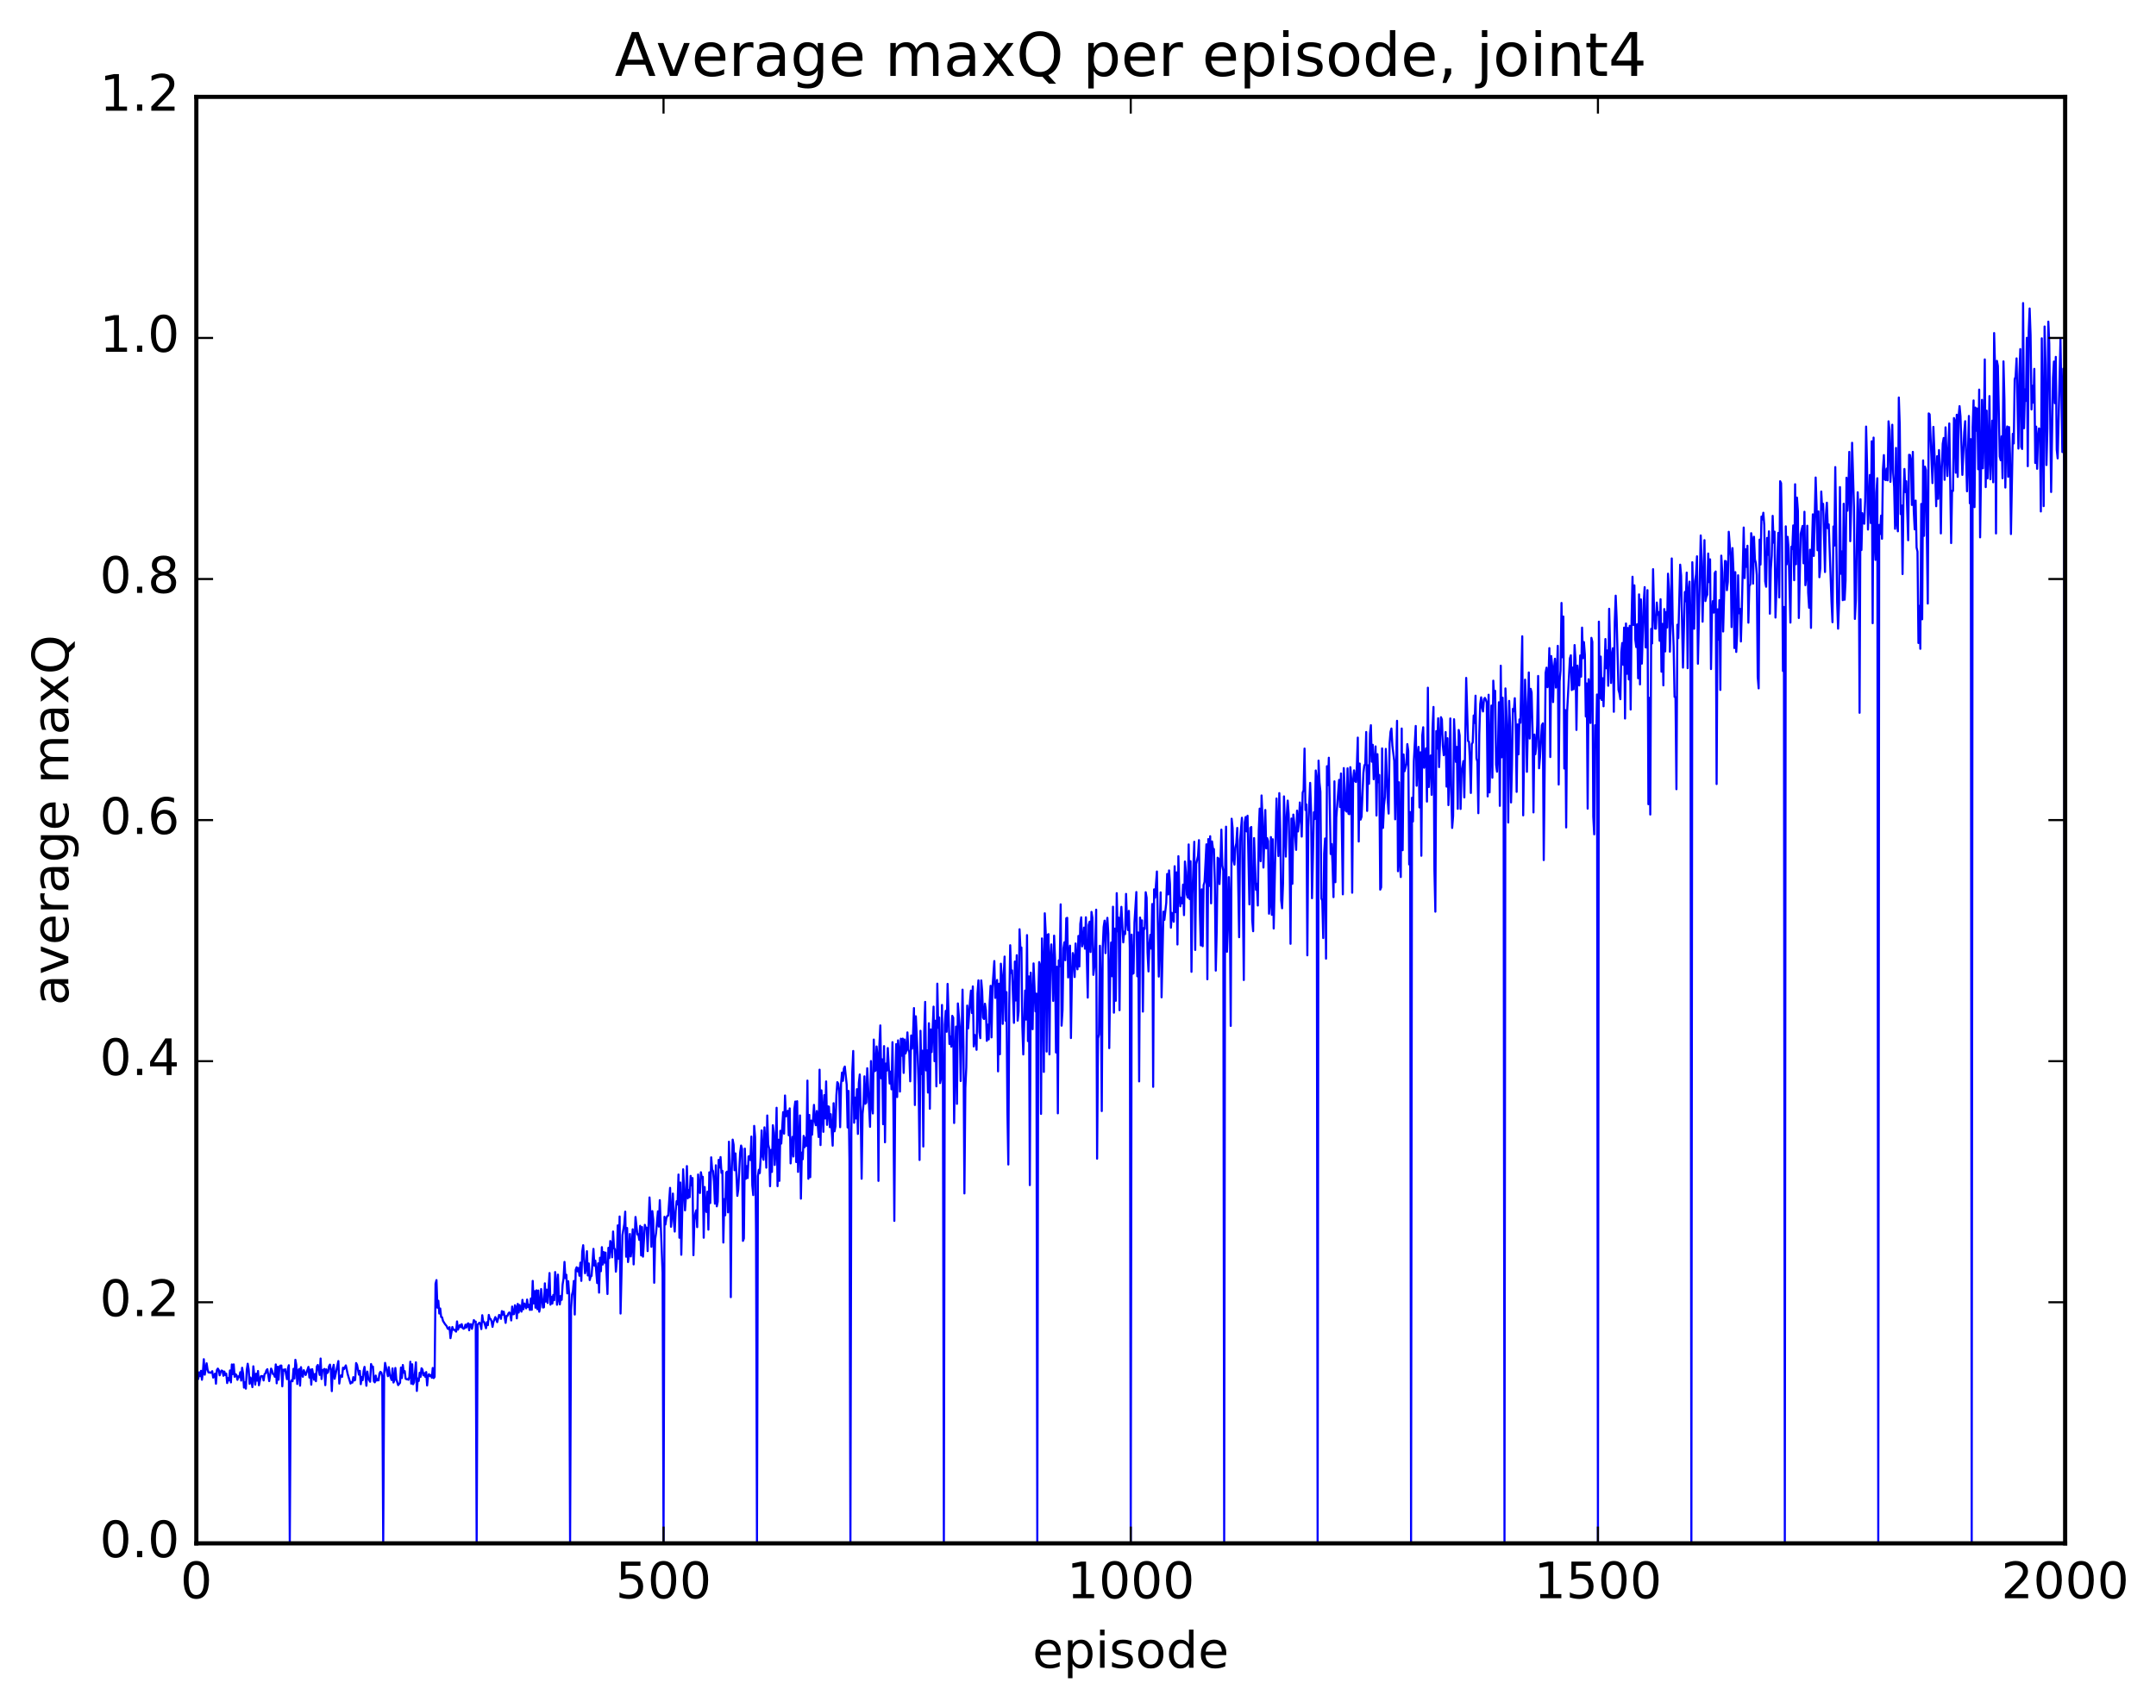 <?xml version="1.0" encoding="utf-8" standalone="no"?>
<!DOCTYPE svg PUBLIC "-//W3C//DTD SVG 1.1//EN"
  "http://www.w3.org/Graphics/SVG/1.1/DTD/svg11.dtd">
<!-- Created with matplotlib (http://matplotlib.org/) -->
<svg height="408pt" version="1.1" viewBox="0 0 515 408" width="515pt" xmlns="http://www.w3.org/2000/svg" xmlns:xlink="http://www.w3.org/1999/xlink">
 <defs>
  <style type="text/css">
*{stroke-linecap:butt;stroke-linejoin:round;stroke-miterlimit:100000;}
  </style>
 </defs>
 <g id="figure_1">
  <g id="patch_1">
   <path d="M 0 408.169 
L 515.768 408.169 
L 515.768 0 
L 0 0 
z
" style="fill:#ffffff;"/>
  </g>
  <g id="axes_1">
   <g id="patch_2">
    <path d="M 46.898 368.742 
L 493.298 368.742 
L 493.298 23.142 
L 46.898 23.142 
z
" style="fill:#ffffff;"/>
   </g>
   <g id="line2d_1">
    <path clip-path="url(#p7326caa37c)" d="M 47.121 328.434 
L 47.344 329.472 
L 47.567 327.894 
L 47.79 328.794 
L 48.014 327.518 
L 48.237 329.663 
L 48.46 327.859 
L 48.683 324.746 
L 48.906 328.455 
L 49.353 325.728 
L 49.576 327.202 
L 49.799 327.923 
L 50.022 327.88 
L 50.245 328.007 
L 50.469 327.919 
L 50.692 327.611 
L 50.915 329.137 
L 51.138 328.837 
L 51.361 328.191 
L 51.585 330.601 
L 51.808 327.349 
L 52.031 326.991 
L 52.254 327.334 
L 52.477 328.595 
L 52.701 327.759 
L 52.924 327.448 
L 53.147 327.555 
L 53.37 328.711 
L 53.593 327.696 
L 53.817 328.532 
L 54.04 328.187 
L 54.263 330.446 
L 54.486 329.245 
L 54.709 329.834 
L 54.933 327.435 
L 55.156 330.292 
L 55.379 326.003 
L 55.602 328.315 
L 55.825 325.992 
L 56.049 328.945 
L 56.272 328.32 
L 56.495 328.565 
L 56.718 329.678 
L 56.941 328.851 
L 57.165 329.056 
L 57.388 327.852 
L 57.611 329.857 
L 57.834 326.795 
L 58.057 328.139 
L 58.281 331.532 
L 58.504 330.268 
L 58.727 331.784 
L 58.95 327.293 
L 59.173 325.831 
L 59.397 327.211 
L 59.62 330.636 
L 59.843 329.13 
L 60.066 329.924 
L 60.289 331.427 
L 60.513 326.448 
L 60.959 330.827 
L 61.182 328.216 
L 61.406 329.877 
L 61.629 327.568 
L 61.852 330.971 
L 62.298 328.825 
L 62.522 328.764 
L 62.745 328.828 
L 62.968 329.826 
L 63.191 328.316 
L 63.414 328.14 
L 63.638 327.412 
L 63.861 327.138 
L 64.307 329.979 
L 64.754 326.998 
L 64.977 327.458 
L 65.2 328.293 
L 65.423 328.356 
L 65.646 328.951 
L 65.87 325.996 
L 66.093 330.507 
L 66.316 326.544 
L 66.539 329.653 
L 66.762 326.557 
L 66.986 326.276 
L 67.209 326.268 
L 67.432 331.234 
L 67.655 327.245 
L 67.878 327.488 
L 68.102 327.14 
L 68.548 329.522 
L 68.771 327.016 
L 68.994 326.188 
L 69.218 368.742 
L 69.441 330.276 
L 69.664 329.757 
L 69.887 330.01 
L 70.11 327.049 
L 70.334 329.367 
L 70.557 324.892 
L 70.78 326.131 
L 71.003 330.67 
L 71.226 327.492 
L 71.45 327.081 
L 71.673 331.074 
L 71.896 326.649 
L 72.119 328.342 
L 72.342 328.944 
L 72.566 327.37 
L 73.012 328.526 
L 73.681 326.589 
L 73.905 329.136 
L 74.128 327.216 
L 74.351 330.836 
L 74.574 327.128 
L 75.021 329.652 
L 75.244 328.283 
L 75.467 330.008 
L 75.69 326.472 
L 75.913 326.128 
L 76.36 328.505 
L 76.583 324.584 
L 76.806 329.486 
L 77.029 327.333 
L 77.253 327.334 
L 77.476 327.07 
L 77.699 330.951 
L 77.922 327.175 
L 78.145 328.07 
L 78.369 327.838 
L 78.592 326.444 
L 78.815 326.04 
L 79.038 327.4 
L 79.261 332.382 
L 79.485 327.117 
L 79.708 326.087 
L 79.931 329.427 
L 80.824 325.191 
L 81.047 330.571 
L 81.27 328.982 
L 81.493 328.594 
L 81.717 328.972 
L 81.94 326.778 
L 82.163 327.129 
L 82.609 326.23 
L 83.056 328.327 
L 83.725 330.568 
L 83.949 330.238 
L 84.172 330.346 
L 84.395 329.033 
L 84.618 329.844 
L 84.841 329.702 
L 85.065 325.668 
L 85.288 326.101 
L 85.734 328.443 
L 85.957 327.534 
L 86.181 330.719 
L 86.404 328.994 
L 86.627 329.764 
L 86.85 327.553 
L 87.073 326.579 
L 87.52 331.093 
L 87.743 327.707 
L 87.966 329.277 
L 88.413 330.139 
L 88.636 325.899 
L 88.859 326.632 
L 89.082 326.509 
L 89.305 330.009 
L 89.529 330.281 
L 89.752 328.66 
L 89.975 329.866 
L 90.198 329.494 
L 90.421 329.811 
L 90.645 328.177 
L 90.868 327.762 
L 91.091 327.956 
L 91.314 328.931 
L 91.537 368.742 
L 91.761 328.274 
L 91.984 325.628 
L 92.653 328.806 
L 92.877 326.651 
L 93.1 328.436 
L 93.546 329.726 
L 93.769 326.951 
L 93.993 330.321 
L 94.216 329.792 
L 94.439 326.843 
L 94.662 329.492 
L 95.109 330.943 
L 95.555 330.382 
L 95.778 326.744 
L 96.001 329.254 
L 96.225 326.137 
L 96.448 327.964 
L 96.671 327.599 
L 96.894 329.394 
L 97.118 329.55 
L 97.341 329.503 
L 97.564 329.669 
L 97.787 328.979 
L 98.01 325.357 
L 98.234 330.592 
L 98.457 325.958 
L 98.68 330.725 
L 98.903 330.273 
L 99.35 325.494 
L 99.573 332.334 
L 99.796 329.36 
L 100.019 329.957 
L 100.242 327.971 
L 100.466 328.965 
L 100.689 326.916 
L 100.912 327.234 
L 101.135 328.606 
L 101.358 328.066 
L 101.582 328.962 
L 101.805 327.82 
L 102.028 331.024 
L 102.251 328.743 
L 102.474 328.337 
L 102.698 328.802 
L 102.921 328.547 
L 103.144 329.175 
L 103.367 326.846 
L 103.59 329.263 
L 103.814 328.989 
L 104.037 306.731 
L 104.26 305.847 
L 104.483 312.442 
L 104.706 310.781 
L 104.93 313.842 
L 105.153 312.627 
L 105.376 314.667 
L 105.599 314.734 
L 105.822 315.603 
L 106.269 316.316 
L 106.715 316.874 
L 106.938 317.44 
L 107.162 317.544 
L 107.385 317.1 
L 107.608 319.728 
L 108.054 317.053 
L 108.278 317.714 
L 108.501 317.675 
L 108.947 318.16 
L 109.17 315.723 
L 109.394 317.688 
L 109.84 316.58 
L 110.063 317.097 
L 110.286 316.375 
L 110.51 317.276 
L 110.733 317.48 
L 110.956 317.361 
L 111.179 316.498 
L 111.402 317.174 
L 111.626 316.374 
L 111.849 316.172 
L 112.072 317.839 
L 112.295 316.385 
L 112.518 316.436 
L 112.742 317.491 
L 113.188 315.401 
L 113.411 315.781 
L 113.634 315.759 
L 113.858 368.742 
L 114.081 316.5 
L 114.527 316.019 
L 114.75 316.504 
L 114.974 317.556 
L 115.197 314.235 
L 115.42 315.782 
L 115.643 315.859 
L 116.09 317.346 
L 116.313 315.906 
L 116.536 316.616 
L 116.759 314.171 
L 116.982 315.077 
L 117.206 315.153 
L 117.429 315.722 
L 117.652 317.022 
L 117.875 315.832 
L 118.322 314.687 
L 118.768 315.891 
L 119.214 314.167 
L 119.438 314.346 
L 119.661 315.106 
L 119.884 313.257 
L 120.107 314.108 
L 120.33 313.396 
L 120.777 316.069 
L 121 314.374 
L 121.223 314.398 
L 121.446 313.806 
L 121.669 313.576 
L 121.893 313.932 
L 122.116 315.489 
L 122.339 312.175 
L 122.562 314.012 
L 122.785 313.966 
L 123.009 311.847 
L 123.232 312.271 
L 123.455 314.994 
L 123.678 311.53 
L 123.901 313.603 
L 124.125 311.81 
L 124.348 312.97 
L 124.571 313.381 
L 124.794 310.567 
L 125.017 312.831 
L 125.241 311.451 
L 125.464 311.732 
L 125.687 312.595 
L 125.91 310.501 
L 126.133 312.298 
L 126.357 311.747 
L 126.58 312.98 
L 126.803 310.25 
L 127.026 312.943 
L 127.249 306.036 
L 127.473 311.425 
L 127.696 308.482 
L 127.919 312.443 
L 128.142 308.293 
L 128.365 312.809 
L 128.589 308.341 
L 128.812 313.403 
L 129.035 312.271 
L 129.258 307.984 
L 129.705 312.397 
L 129.928 312.345 
L 130.151 306.623 
L 130.374 310.993 
L 130.597 308.128 
L 130.821 311.32 
L 131.267 304.162 
L 131.49 311.719 
L 131.714 309.828 
L 131.937 311.453 
L 132.16 309.406 
L 132.383 310.66 
L 132.606 303.925 
L 132.829 306.552 
L 133.053 311.739 
L 133.276 304.541 
L 133.499 310.47 
L 133.722 311.648 
L 133.946 309.633 
L 134.169 310.561 
L 134.392 306.894 
L 134.615 305.451 
L 134.838 301.504 
L 135.061 305.374 
L 135.285 304.573 
L 135.508 309.02 
L 135.731 306.113 
L 135.954 309.254 
L 136.178 368.742 
L 136.401 313.029 
L 136.624 309.401 
L 136.847 308.482 
L 137.07 306.048 
L 137.293 314.077 
L 137.517 303.395 
L 137.74 302.778 
L 137.963 303.762 
L 138.186 302.965 
L 138.41 304.804 
L 138.633 301.675 
L 138.856 306.039 
L 139.079 299.038 
L 139.302 297.514 
L 139.749 304.214 
L 139.972 303.235 
L 140.195 298.941 
L 140.418 304.743 
L 140.642 301.871 
L 140.865 305.84 
L 141.088 304.993 
L 141.311 304.842 
L 141.757 298.388 
L 141.981 302.403 
L 142.204 301.19 
L 142.65 306.564 
L 142.874 301.839 
L 143.097 308.845 
L 143.32 300.504 
L 143.543 303.72 
L 143.766 297.979 
L 143.989 302.13 
L 144.213 299.15 
L 144.436 301.683 
L 144.659 299.275 
L 145.106 309.172 
L 145.329 298.132 
L 145.552 300.575 
L 145.775 296.509 
L 145.998 297.201 
L 146.221 300.407 
L 146.445 294.24 
L 146.668 298.151 
L 146.891 298.5 
L 147.114 303.834 
L 147.338 301.201 
L 147.561 292.769 
L 147.784 300.753 
L 148.007 290.652 
L 148.23 313.843 
L 148.677 295.115 
L 149.123 292.486 
L 149.346 289.493 
L 149.57 300.26 
L 149.793 293.396 
L 150.016 301.534 
L 150.239 299.752 
L 150.462 294.833 
L 150.685 300.198 
L 150.909 297.976 
L 151.132 293.708 
L 151.355 302.101 
L 151.802 290.765 
L 152.248 294.944 
L 152.471 294.876 
L 152.694 296.238 
L 152.917 292.877 
L 153.141 299.946 
L 153.364 293.18 
L 153.587 300.244 
L 154.034 292.649 
L 154.257 293.57 
L 154.48 293.329 
L 154.703 298.925 
L 155.149 286.103 
L 155.373 290.192 
L 155.596 297.893 
L 155.819 289.363 
L 156.042 291.526 
L 156.266 306.488 
L 156.489 296.101 
L 156.712 294.581 
L 157.158 289.418 
L 157.381 293.067 
L 157.605 286.745 
L 158.274 304.145 
L 158.498 368.742 
L 158.721 290.718 
L 158.944 292.58 
L 159.167 291.074 
L 159.39 290.521 
L 159.613 290.422 
L 160.06 283.812 
L 160.283 293.108 
L 160.506 290.311 
L 160.73 285.179 
L 160.953 291.697 
L 161.176 294.253 
L 161.399 289.339 
L 161.622 286.987 
L 161.845 287.759 
L 162.069 280.624 
L 162.292 295.726 
L 162.515 282.534 
L 162.738 299.796 
L 163.185 279.375 
L 163.631 289.183 
L 163.854 285.953 
L 164.077 278.608 
L 164.301 286.294 
L 164.524 284.337 
L 164.747 286.036 
L 164.97 280.955 
L 165.194 283.219 
L 165.417 281.466 
L 165.64 299.897 
L 165.863 291.528 
L 166.086 289.941 
L 166.31 289.168 
L 166.533 293.194 
L 166.756 280.62 
L 166.979 283.915 
L 167.202 285.042 
L 167.425 280.079 
L 167.649 281.464 
L 167.872 281.179 
L 168.095 295.726 
L 168.318 283.609 
L 168.542 288.808 
L 168.765 289.582 
L 168.988 284.715 
L 169.211 293.798 
L 169.434 280.098 
L 169.657 287.441 
L 169.881 276.515 
L 170.104 279.428 
L 170.327 279.806 
L 170.55 282.354 
L 170.774 287.588 
L 170.997 278.416 
L 171.22 288.228 
L 171.443 287.119 
L 171.666 277.118 
L 171.889 278.955 
L 172.113 276.454 
L 172.336 280.233 
L 172.559 279.75 
L 172.782 296.876 
L 173.006 286.49 
L 173.229 290.371 
L 173.452 280.146 
L 173.675 279.934 
L 173.898 289.669 
L 174.121 272.786 
L 174.345 280.501 
L 174.568 309.924 
L 174.791 279.781 
L 175.014 272.281 
L 175.238 273.517 
L 175.461 279.589 
L 175.684 275.584 
L 176.13 285.723 
L 176.353 284.144 
L 176.8 275.359 
L 177.023 273.702 
L 177.246 274.502 
L 177.47 296.48 
L 177.693 295.89 
L 177.916 274.432 
L 178.139 281.662 
L 178.362 278.615 
L 178.585 281.462 
L 178.809 276.308 
L 179.032 276.215 
L 179.255 277.179 
L 179.478 271.555 
L 179.702 283.204 
L 179.925 285.545 
L 180.148 269.003 
L 180.371 271.677 
L 180.594 294.462 
L 180.817 368.742 
L 181.041 281.003 
L 181.264 279.484 
L 181.487 280.283 
L 181.71 276.4 
L 181.934 270.088 
L 182.157 276.18 
L 182.38 277.111 
L 182.603 269.355 
L 182.826 272.875 
L 183.049 278.996 
L 183.273 266.517 
L 183.496 273.401 
L 183.719 274.39 
L 183.942 283.422 
L 184.166 274.741 
L 184.389 280.001 
L 184.612 268.851 
L 184.835 270.639 
L 185.058 278.349 
L 185.281 274.78 
L 185.505 264.674 
L 185.728 283.406 
L 185.951 272.307 
L 186.174 282.143 
L 186.398 270.185 
L 186.621 273.232 
L 187.067 265.718 
L 187.29 270.862 
L 187.513 261.741 
L 187.737 266.722 
L 187.96 266.218 
L 188.183 265.397 
L 188.406 271.259 
L 188.63 264.822 
L 188.853 277.968 
L 189.299 271.631 
L 189.522 276.316 
L 189.745 264.999 
L 189.969 263.183 
L 190.192 277.65 
L 190.415 263.108 
L 190.638 280.002 
L 191.085 266.507 
L 191.308 286.39 
L 191.531 275.385 
L 191.754 276.97 
L 191.977 271.389 
L 192.201 274.107 
L 192.424 271.816 
L 192.647 273.769 
L 192.87 258.178 
L 193.094 281.638 
L 193.317 266.387 
L 193.54 281.266 
L 193.763 267.731 
L 193.986 271.106 
L 194.433 263.989 
L 194.656 267.872 
L 194.879 268.852 
L 195.102 265.451 
L 195.549 271.659 
L 195.772 255.574 
L 195.995 273.587 
L 196.218 260.514 
L 196.665 270.423 
L 196.888 261.657 
L 197.111 267.225 
L 197.334 258.378 
L 197.558 268.764 
L 197.781 264.337 
L 198.004 264.416 
L 198.227 269.32 
L 198.45 266.208 
L 198.897 273.729 
L 199.12 263.583 
L 199.343 270.301 
L 199.566 269.106 
L 199.79 261.681 
L 200.013 258.554 
L 200.236 258.917 
L 200.459 260.615 
L 200.682 269.317 
L 200.905 258.978 
L 201.129 256.256 
L 201.352 258.247 
L 201.575 255.3 
L 201.798 254.828 
L 202.245 259.145 
L 202.468 269.381 
L 202.691 260.65 
L 202.914 277.445 
L 203.137 368.742 
L 203.361 270.309 
L 203.584 256.034 
L 203.807 251.104 
L 204.03 268.253 
L 204.254 262.237 
L 204.477 267.237 
L 204.7 260.232 
L 204.923 270.923 
L 205.146 258.772 
L 205.369 256.722 
L 205.593 265.692 
L 205.816 281.633 
L 206.039 266.126 
L 206.262 263.829 
L 206.486 257.164 
L 206.709 263.716 
L 206.932 263.436 
L 207.155 255.232 
L 207.825 269.224 
L 208.048 253.517 
L 208.271 263.994 
L 208.494 266.034 
L 208.718 248.379 
L 208.941 255.943 
L 209.164 255.752 
L 209.387 250.026 
L 209.61 252.161 
L 209.833 282.149 
L 210.057 249.762 
L 210.28 244.999 
L 210.503 257.65 
L 210.726 253.095 
L 210.95 268.604 
L 211.173 249.945 
L 211.396 272.925 
L 211.619 254.113 
L 211.842 255.795 
L 212.065 250.404 
L 212.512 258.883 
L 212.735 256.031 
L 212.958 260.266 
L 213.181 248.999 
L 213.405 264.417 
L 213.628 291.702 
L 213.851 258.965 
L 214.074 249.458 
L 214.298 262.112 
L 214.521 248.57 
L 214.744 251.161 
L 214.967 260.803 
L 215.19 248.177 
L 215.413 252.24 
L 215.637 248.153 
L 215.86 256.344 
L 216.083 248.368 
L 216.306 251.7 
L 216.53 250.874 
L 216.753 246.665 
L 216.976 250.747 
L 217.199 251.465 
L 217.422 258.356 
L 217.645 247.405 
L 217.869 250.551 
L 218.092 247.342 
L 218.315 240.855 
L 218.538 264.015 
L 218.762 242.817 
L 219.208 252.243 
L 219.431 259.327 
L 219.654 277.146 
L 219.877 246.283 
L 220.101 256.611 
L 220.324 251.033 
L 220.547 273.934 
L 220.77 246.658 
L 220.994 239.377 
L 221.217 255.751 
L 221.44 250.944 
L 221.663 261.04 
L 221.886 244.48 
L 222.109 264.91 
L 222.333 245.958 
L 222.556 251.359 
L 223.002 240.51 
L 223.226 253.551 
L 223.449 243.879 
L 223.672 259.559 
L 223.895 235.023 
L 224.118 245.561 
L 224.341 243.094 
L 224.565 258.783 
L 224.788 257.611 
L 225.011 240.113 
L 225.234 257.808 
L 225.458 368.742 
L 225.681 244.819 
L 225.904 241.514 
L 226.127 246.518 
L 226.35 235.079 
L 226.797 249.431 
L 227.02 247.66 
L 227.243 250.072 
L 227.466 242.711 
L 227.69 243.144 
L 227.913 268.311 
L 228.136 251.89 
L 228.359 245.28 
L 228.582 263.742 
L 228.805 239.746 
L 229.252 245.491 
L 229.475 258.285 
L 229.922 236.448 
L 230.145 250.285 
L 230.368 285.139 
L 230.591 259.984 
L 230.814 255.019 
L 231.037 240.255 
L 231.261 245.712 
L 231.707 239.183 
L 231.93 236.685 
L 232.154 242.029 
L 232.377 235.682 
L 232.6 250.015 
L 232.823 247.262 
L 233.046 248.202 
L 233.269 250.826 
L 233.493 237.42 
L 233.716 234.23 
L 233.939 246.558 
L 234.162 248.039 
L 234.386 234.249 
L 234.609 236.85 
L 234.832 243.148 
L 235.055 243.469 
L 235.278 239.821 
L 235.501 241.358 
L 235.725 248.686 
L 235.948 244.807 
L 236.171 248.345 
L 236.394 239.644 
L 236.618 235.536 
L 236.841 247.859 
L 237.064 236.157 
L 237.51 229.618 
L 237.733 238.426 
L 237.957 235.567 
L 238.18 234.144 
L 238.403 255.979 
L 238.626 235.036 
L 238.85 251.886 
L 239.073 230.252 
L 239.296 233.489 
L 239.519 244.634 
L 239.742 233.347 
L 239.965 228.55 
L 240.189 243.878 
L 240.412 237.046 
L 240.635 265.162 
L 240.858 278.231 
L 241.082 240.018 
L 241.305 225.842 
L 241.528 232.478 
L 241.751 231.851 
L 242.197 244.387 
L 242.421 229.739 
L 242.644 239.047 
L 242.867 228.225 
L 243.09 243.858 
L 243.314 241.614 
L 243.537 222.025 
L 243.76 227.014 
L 243.983 226.385 
L 244.206 245.205 
L 244.429 251.934 
L 244.876 236.668 
L 245.099 243.61 
L 245.322 223.422 
L 245.546 248.746 
L 245.769 233.28 
L 245.992 283.153 
L 246.215 232.389 
L 246.661 245.904 
L 246.885 230.185 
L 247.331 241.647 
L 247.554 237.402 
L 247.778 368.742 
L 248.001 238.256 
L 248.224 229.859 
L 248.447 230.639 
L 248.67 266.143 
L 248.893 224.207 
L 249.117 230.423 
L 249.34 256.11 
L 249.563 218.208 
L 249.786 222.832 
L 250.01 251.251 
L 250.233 223.361 
L 250.456 223.189 
L 250.679 251.916 
L 250.902 228.833 
L 251.125 225.646 
L 251.349 230.954 
L 251.572 239.151 
L 251.795 223.55 
L 252.018 229.064 
L 252.242 251.469 
L 252.465 230.988 
L 252.688 266.003 
L 252.911 229.449 
L 253.134 230.874 
L 253.357 216.073 
L 253.581 245.062 
L 253.804 241.364 
L 254.027 226.601 
L 254.25 225.133 
L 254.474 229.422 
L 254.697 219.412 
L 254.92 219.29 
L 255.143 233.534 
L 255.366 227.703 
L 255.589 225.944 
L 255.813 248.017 
L 256.036 233.929 
L 256.259 227.708 
L 256.482 228.793 
L 256.705 233.436 
L 256.929 225.426 
L 257.152 229.966 
L 257.375 231.598 
L 257.598 223.618 
L 257.822 230.922 
L 258.045 220.756 
L 258.268 219.177 
L 258.491 226.107 
L 258.714 225.062 
L 258.938 221.631 
L 259.161 226.672 
L 259.384 219.168 
L 259.83 238.356 
L 260.053 221.008 
L 260.277 220.209 
L 260.5 227.463 
L 260.723 217.876 
L 260.946 219.304 
L 261.17 232.924 
L 261.393 231.064 
L 261.616 225.731 
L 261.839 217.348 
L 262.062 276.835 
L 262.286 248.085 
L 262.509 247.187 
L 262.732 225.969 
L 262.955 234.865 
L 263.178 265.467 
L 263.401 226.575 
L 263.625 221.466 
L 263.848 219.965 
L 264.071 227.725 
L 264.294 221.388 
L 264.517 219.293 
L 264.741 223.095 
L 264.964 250.431 
L 265.187 233.604 
L 265.41 225.198 
L 265.634 233.249 
L 265.857 216.638 
L 266.08 241.954 
L 266.303 221.864 
L 266.526 239.116 
L 266.75 213.396 
L 266.973 222.525 
L 267.196 219.241 
L 267.419 241.364 
L 267.642 219.97 
L 267.865 216.666 
L 268.312 225.157 
L 268.535 222.597 
L 268.758 223.172 
L 268.981 213.576 
L 269.205 220.099 
L 269.428 222.214 
L 269.651 217.634 
L 269.874 226.522 
L 270.098 368.742 
L 270.321 223.297 
L 270.544 232.675 
L 270.767 232.546 
L 270.99 220.38 
L 271.437 213.132 
L 271.66 233.259 
L 271.883 222.792 
L 272.106 258.376 
L 272.329 219.231 
L 272.553 221.7 
L 272.776 219.894 
L 272.999 241.699 
L 273.222 221.72 
L 273.445 221.949 
L 273.669 213.177 
L 273.892 214.48 
L 274.115 227.582 
L 274.338 232.1 
L 274.562 225.456 
L 274.785 223.341 
L 275.008 226.663 
L 275.231 215.994 
L 275.454 259.672 
L 275.678 212.486 
L 275.901 214.48 
L 276.347 208.222 
L 276.793 233.327 
L 277.24 213.215 
L 277.463 238.293 
L 277.909 217.817 
L 278.133 219.794 
L 278.579 215.709 
L 278.802 208.808 
L 279.026 213.688 
L 279.249 207.966 
L 279.472 211.167 
L 279.695 221.651 
L 279.918 218.1 
L 280.365 220.233 
L 280.588 206.967 
L 280.811 217.936 
L 281.034 208.43 
L 281.257 225.661 
L 281.481 204.566 
L 281.704 213.591 
L 281.927 216.542 
L 282.15 214.472 
L 282.373 215.83 
L 282.597 211.356 
L 282.82 218.646 
L 283.043 205.838 
L 283.266 208.365 
L 283.49 213.683 
L 283.713 214.468 
L 283.936 201.76 
L 284.159 214.823 
L 284.382 205.767 
L 284.606 232.192 
L 284.829 213.673 
L 285.275 201.123 
L 285.498 226.968 
L 285.721 206.438 
L 286.168 204.524 
L 286.391 200.731 
L 286.614 217.815 
L 286.837 225.871 
L 287.061 212.486 
L 287.284 226.077 
L 287.507 211.495 
L 287.73 210.711 
L 288.177 201.731 
L 288.4 233.978 
L 288.623 200.481 
L 288.846 211.668 
L 289.07 199.796 
L 289.293 215.833 
L 289.516 201.036 
L 289.739 202.778 
L 289.962 202.87 
L 290.185 210.909 
L 290.409 231.906 
L 290.632 222.33 
L 290.855 204.926 
L 291.078 205.15 
L 291.301 211.226 
L 291.525 206.412 
L 291.748 198.219 
L 291.971 206.74 
L 292.194 208.071 
L 292.418 368.742 
L 292.641 207.731 
L 292.864 197.517 
L 293.087 227.403 
L 293.31 221.896 
L 293.534 209.562 
L 293.757 216.549 
L 293.98 245.114 
L 294.203 195.615 
L 294.426 197.818 
L 294.649 205.589 
L 294.873 206.583 
L 295.096 202.463 
L 295.319 201.469 
L 295.542 197.813 
L 295.989 223.922 
L 296.212 200.773 
L 296.658 195.386 
L 297.105 234.15 
L 297.328 196.497 
L 297.551 195.205 
L 297.774 198.638 
L 297.998 194.895 
L 298.444 216.086 
L 298.667 197.787 
L 298.89 197.59 
L 299.113 219.737 
L 299.337 222.494 
L 299.56 200.239 
L 300.006 212.583 
L 300.229 211.154 
L 300.453 216.35 
L 300.676 198.451 
L 300.899 193.202 
L 301.122 205.76 
L 301.346 190.054 
L 301.569 195.296 
L 301.792 207.284 
L 302.238 193.524 
L 302.462 202.702 
L 302.685 200.254 
L 302.908 200.964 
L 303.131 218.305 
L 303.354 215.874 
L 303.577 200.003 
L 303.801 218.578 
L 304.024 200.513 
L 304.247 221.845 
L 304.917 190.781 
L 305.363 204.534 
L 305.586 189.5 
L 305.81 198.281 
L 306.033 215.068 
L 306.256 217.01 
L 306.479 211.009 
L 306.702 190.275 
L 307.149 204.66 
L 307.372 194.668 
L 307.595 191.281 
L 307.818 194.474 
L 308.041 204.641 
L 308.265 225.499 
L 308.488 195.57 
L 308.711 211.158 
L 308.934 194.626 
L 309.158 196.683 
L 309.604 203.054 
L 309.827 193.686 
L 310.05 198.652 
L 310.274 196.4 
L 310.497 191.732 
L 310.72 194.742 
L 310.943 199.886 
L 311.166 189.361 
L 311.389 188.817 
L 311.613 178.851 
L 311.836 193.534 
L 312.059 192.183 
L 312.282 228.252 
L 312.505 197.729 
L 312.952 187.05 
L 313.175 193.836 
L 313.398 214.609 
L 313.845 194.069 
L 314.068 195.695 
L 314.291 184.089 
L 314.514 185.952 
L 314.738 368.742 
L 314.961 181.731 
L 315.184 186.954 
L 315.407 189.166 
L 315.63 214.656 
L 315.853 215.23 
L 316.077 224.127 
L 316.3 203.959 
L 316.523 200.328 
L 316.746 229.048 
L 316.969 183.071 
L 317.193 187.575 
L 317.416 181.041 
L 317.862 204.046 
L 318.086 201.653 
L 318.309 206.732 
L 318.532 214.351 
L 318.755 186.678 
L 318.978 210.778 
L 319.202 195.283 
L 319.871 186.329 
L 320.094 192.83 
L 320.317 184.808 
L 320.764 213.681 
L 320.987 183.518 
L 321.433 193.665 
L 321.657 193.911 
L 321.88 183.576 
L 322.103 194.402 
L 322.326 194.549 
L 322.55 183.296 
L 322.773 186.044 
L 322.996 213.295 
L 323.219 186.686 
L 323.442 184.059 
L 323.666 186.606 
L 323.889 186.836 
L 324.112 183.05 
L 324.335 176.231 
L 324.558 201.059 
L 324.781 182.427 
L 325.005 195.829 
L 325.228 195.14 
L 325.674 184.635 
L 325.897 182.889 
L 326.121 182.506 
L 326.344 174.887 
L 326.567 193.753 
L 326.79 182.857 
L 327.014 187.261 
L 327.237 175.332 
L 327.46 173.269 
L 327.683 181.989 
L 327.906 177.957 
L 328.13 186.182 
L 328.576 178.338 
L 328.799 194.844 
L 329.022 180.189 
L 329.245 186.911 
L 329.469 185.164 
L 329.692 212.552 
L 329.915 212.009 
L 330.138 178.813 
L 330.361 197.804 
L 330.585 192.46 
L 330.808 190.489 
L 331.031 178.928 
L 331.478 191.154 
L 331.701 194.384 
L 331.924 177.711 
L 332.147 174.886 
L 332.37 174.057 
L 332.594 178.13 
L 333.04 181.815 
L 333.263 195.754 
L 333.709 172.22 
L 333.933 208.154 
L 334.156 186.902 
L 334.379 205.854 
L 334.602 209.542 
L 334.825 174.06 
L 335.049 203.134 
L 335.272 180.251 
L 335.495 184.277 
L 335.942 182.523 
L 336.165 177.783 
L 336.388 179.397 
L 336.611 206.534 
L 336.834 194.017 
L 337.058 368.742 
L 337.281 190.605 
L 337.504 196.28 
L 337.727 181.82 
L 338.173 173.45 
L 338.397 187.735 
L 338.62 180.664 
L 338.843 178.455 
L 339.066 192.911 
L 339.289 179.749 
L 339.513 204.463 
L 339.736 175.679 
L 339.959 173.761 
L 340.182 183.44 
L 340.629 178.788 
L 340.852 191.52 
L 341.075 164.311 
L 341.298 188.036 
L 341.522 181.117 
L 341.745 180.502 
L 341.968 189.91 
L 342.191 173.973 
L 342.414 168.908 
L 342.637 207.745 
L 342.861 217.823 
L 343.084 174.679 
L 343.307 178.862 
L 343.53 171.616 
L 343.753 183.281 
L 344.2 171.355 
L 344.423 171.908 
L 344.646 178.115 
L 344.87 180.447 
L 345.093 179.741 
L 345.316 174.909 
L 345.539 187.941 
L 345.762 176.384 
L 345.986 192.363 
L 346.209 184.956 
L 346.432 171.657 
L 346.655 189.234 
L 346.878 197.815 
L 347.101 194.967 
L 347.325 171.846 
L 347.771 182.037 
L 347.994 178.459 
L 348.217 193.246 
L 348.441 174.401 
L 348.664 175.715 
L 348.887 193.28 
L 349.11 184.597 
L 349.557 181.843 
L 349.78 190.526 
L 350.226 161.968 
L 350.673 177.056 
L 350.896 177.223 
L 351.119 181.729 
L 351.342 189.458 
L 351.565 177.781 
L 351.789 177.378 
L 352.012 170.944 
L 352.235 172.722 
L 352.458 166.217 
L 352.682 181.181 
L 352.905 181.982 
L 353.128 194.295 
L 353.351 175.469 
L 353.574 168.224 
L 353.798 166.607 
L 354.021 169 
L 354.244 169.992 
L 354.467 167.077 
L 354.69 166.743 
L 354.913 167.152 
L 355.137 167.877 
L 355.36 190.283 
L 355.583 165.989 
L 355.806 189.329 
L 356.253 168.574 
L 356.476 185.808 
L 356.699 162.627 
L 356.922 166.885 
L 357.146 165.06 
L 357.369 182.731 
L 357.592 184.374 
L 357.815 179.165 
L 358.038 167.786 
L 358.262 192.536 
L 358.485 159.048 
L 358.708 180.939 
L 358.931 166.689 
L 359.154 177.692 
L 359.377 368.742 
L 359.601 164.479 
L 360.047 175.695 
L 360.27 196.525 
L 360.493 167.459 
L 360.717 173.488 
L 360.94 191.727 
L 361.163 182.819 
L 361.386 169.362 
L 361.61 169.944 
L 361.833 166.818 
L 362.056 172.922 
L 362.279 189.197 
L 362.502 173.082 
L 362.726 180.225 
L 362.949 171.89 
L 363.172 172.695 
L 363.618 152.022 
L 363.841 194.809 
L 364.288 162.387 
L 364.511 167.851 
L 364.734 184.405 
L 365.181 160.664 
L 365.404 176.451 
L 365.627 164.583 
L 365.85 165.46 
L 366.074 174.399 
L 366.297 194.107 
L 366.52 175.508 
L 366.743 180.203 
L 366.966 178.295 
L 367.19 173.29 
L 367.413 161.5 
L 367.636 183.561 
L 367.859 180.92 
L 368.305 173.275 
L 368.529 172.825 
L 368.752 205.497 
L 369.198 160.747 
L 369.421 159.521 
L 369.645 164.186 
L 369.868 162.485 
L 370.091 154.849 
L 370.314 180.878 
L 370.538 156.743 
L 370.761 159.085 
L 370.984 167.75 
L 371.207 159.717 
L 371.43 157.387 
L 371.654 164.283 
L 371.877 161.203 
L 372.1 154.31 
L 372.323 187.446 
L 372.546 162.806 
L 372.769 160.206 
L 372.993 144.058 
L 373.216 157.042 
L 373.439 147.308 
L 373.662 183.619 
L 373.885 169.659 
L 374.109 197.698 
L 374.332 170.109 
L 375.002 157.314 
L 375.225 156.564 
L 375.448 164.872 
L 375.671 159.492 
L 375.894 164.678 
L 376.118 154.124 
L 376.341 157.8 
L 376.564 174.399 
L 376.787 159.038 
L 377.01 163.458 
L 377.233 163.773 
L 377.457 156.605 
L 377.68 161.679 
L 377.903 149.95 
L 378.126 157.256 
L 378.349 153.407 
L 378.573 156.418 
L 378.796 171.192 
L 379.019 163.289 
L 379.242 193.206 
L 379.466 162.285 
L 379.689 164.188 
L 379.912 172.741 
L 380.135 152.399 
L 380.358 153.384 
L 380.582 195.108 
L 380.805 199.347 
L 381.028 173.269 
L 381.251 178.572 
L 381.474 165.939 
L 381.697 368.742 
L 381.921 148.531 
L 382.144 166.879 
L 382.367 156.875 
L 382.59 167.241 
L 382.813 162.042 
L 383.037 168.757 
L 383.483 152.682 
L 383.706 159.675 
L 383.93 155.397 
L 384.153 163.846 
L 384.376 145.453 
L 384.822 163.185 
L 385.046 156.566 
L 385.269 154.879 
L 385.492 170.064 
L 385.715 148.586 
L 385.938 142.323 
L 386.161 147.588 
L 386.608 164.82 
L 386.831 165.628 
L 387.054 167.059 
L 387.277 155.85 
L 387.501 153.63 
L 387.724 158.846 
L 387.947 149.948 
L 388.17 171.676 
L 388.394 148.966 
L 388.617 160.986 
L 388.84 150.043 
L 389.063 162.33 
L 389.286 149.522 
L 389.51 169.525 
L 389.733 148.063 
L 389.956 137.795 
L 390.179 149.327 
L 390.402 139.857 
L 390.625 152.831 
L 390.849 154.606 
L 391.072 149.138 
L 391.295 162.054 
L 391.518 142.017 
L 391.741 163.527 
L 391.965 143.208 
L 392.188 158.558 
L 392.634 143.843 
L 392.858 140.277 
L 393.081 154.669 
L 393.304 154.705 
L 393.527 140.998 
L 393.75 192.143 
L 393.974 166.733 
L 394.197 194.611 
L 394.42 150.247 
L 394.643 153.732 
L 394.866 135.991 
L 395.089 145.564 
L 395.313 150.173 
L 395.536 150.207 
L 395.759 143.966 
L 395.982 146.892 
L 396.205 146.245 
L 396.429 153.096 
L 396.652 143.174 
L 396.875 160.482 
L 397.098 149.06 
L 397.322 163.755 
L 397.545 145.524 
L 397.768 155.642 
L 397.991 146.235 
L 398.214 149.935 
L 398.438 137.07 
L 398.661 141.042 
L 398.884 155.707 
L 399.107 147.464 
L 399.33 133.425 
L 399.553 148.56 
L 399.777 154.394 
L 400 166.498 
L 400.223 166.61 
L 400.446 188.562 
L 400.67 149.262 
L 400.893 152.468 
L 401.339 134.914 
L 401.562 137.547 
L 402.009 159.51 
L 402.455 141.438 
L 402.678 143.649 
L 402.901 136.806 
L 403.125 159.646 
L 403.348 141.251 
L 403.571 138.97 
L 403.794 146.79 
L 404.017 368.742 
L 404.241 134.328 
L 404.687 150.227 
L 404.91 138.824 
L 405.134 137.199 
L 405.357 132.916 
L 405.58 158.582 
L 406.25 127.933 
L 406.473 134.157 
L 406.696 148.535 
L 407.142 129.052 
L 407.365 143.612 
L 407.589 142.557 
L 407.812 142.096 
L 408.035 132.254 
L 408.258 139.088 
L 408.481 133.64 
L 408.705 159.858 
L 408.928 146.803 
L 409.151 143.627 
L 409.374 146.37 
L 409.598 136.912 
L 409.821 136.541 
L 410.044 187.33 
L 410.267 145.581 
L 410.49 152.84 
L 410.714 143.4 
L 410.937 164.843 
L 411.16 132.756 
L 411.383 136.727 
L 411.606 150.884 
L 412.053 134.013 
L 412.276 134.132 
L 412.499 141.013 
L 412.722 139.032 
L 412.945 127.058 
L 413.392 132.892 
L 413.615 149.827 
L 413.838 130.954 
L 414.062 136.263 
L 414.285 154.832 
L 414.508 136.699 
L 414.731 155.765 
L 414.954 151.637 
L 415.178 137.45 
L 415.401 146.53 
L 415.624 145.469 
L 415.847 153.267 
L 416.07 145.618 
L 416.517 126.037 
L 416.74 138.123 
L 416.963 131.224 
L 417.186 135.436 
L 417.409 130.39 
L 417.633 148.776 
L 417.856 139.984 
L 418.079 139.677 
L 418.302 127.388 
L 418.526 129.032 
L 418.749 139.447 
L 418.972 128.249 
L 419.195 133.685 
L 419.418 134.491 
L 419.642 137.419 
L 419.865 161.765 
L 420.088 164.47 
L 420.311 128.934 
L 420.534 134.889 
L 420.757 123.42 
L 420.981 124.13 
L 421.204 122.51 
L 421.427 125.469 
L 421.65 138.919 
L 421.873 140.19 
L 422.097 128.529 
L 422.32 132.55 
L 422.543 126.955 
L 422.766 146.628 
L 422.99 136.036 
L 423.213 132.776 
L 423.436 123.249 
L 423.659 129.663 
L 423.882 127.024 
L 424.106 147.548 
L 424.552 133.919 
L 424.775 127.317 
L 424.998 142.744 
L 425.221 114.979 
L 425.445 115.446 
L 425.668 128.586 
L 425.891 160.318 
L 426.114 145.025 
L 426.337 368.742 
L 426.561 125.757 
L 426.784 134.841 
L 427.007 128.27 
L 427.23 130.976 
L 427.677 148.754 
L 427.9 130.607 
L 428.123 131.174 
L 428.346 125.54 
L 428.57 138.628 
L 428.793 115.698 
L 429.016 134.819 
L 429.239 118.884 
L 429.462 122.07 
L 429.685 147.654 
L 430.132 127.541 
L 430.578 125.663 
L 430.801 134.581 
L 431.025 122.273 
L 431.248 139.82 
L 431.471 137.635 
L 431.694 125.608 
L 431.918 141.587 
L 432.141 145.213 
L 432.364 131.349 
L 432.587 150.017 
L 432.81 131.02 
L 433.034 122.884 
L 433.257 132.829 
L 433.703 114.09 
L 433.926 121.011 
L 434.149 131.479 
L 434.373 122.189 
L 434.596 137.913 
L 434.819 135.708 
L 435.042 117.435 
L 435.265 121.711 
L 435.489 120.377 
L 435.935 136.67 
L 436.158 123.015 
L 436.382 120.111 
L 436.605 126.214 
L 436.828 125.29 
L 437.498 143.925 
L 437.721 148.659 
L 437.944 125.79 
L 438.167 130.367 
L 438.39 111.597 
L 438.837 143.84 
L 439.06 150.205 
L 439.283 144.228 
L 439.506 116.383 
L 439.729 137.087 
L 439.953 131.752 
L 440.176 143.399 
L 440.399 120.359 
L 440.622 143.29 
L 440.846 138.706 
L 441.069 114.141 
L 441.292 122.029 
L 441.515 117.033 
L 441.738 107.964 
L 441.962 129.305 
L 442.185 121.002 
L 442.408 105.792 
L 442.854 121.152 
L 443.077 147.876 
L 443.301 143.522 
L 443.747 117.614 
L 443.97 124.475 
L 444.193 170.302 
L 444.417 119.285 
L 444.64 131.418 
L 444.863 122.605 
L 445.086 124.506 
L 445.31 125.138 
L 445.533 119.596 
L 445.756 101.92 
L 445.979 110.99 
L 446.202 126.521 
L 446.649 113.487 
L 446.872 124.968 
L 447.095 105.426 
L 447.318 148.904 
L 447.541 104.554 
L 447.765 129.186 
L 447.988 133.768 
L 448.211 117.641 
L 448.434 114.267 
L 448.658 368.742 
L 448.881 125.411 
L 449.104 127.604 
L 449.327 123.201 
L 449.55 128.728 
L 449.774 112.165 
L 449.997 108.734 
L 450.22 114.538 
L 450.443 114.716 
L 450.666 111.958 
L 450.889 114.762 
L 451.113 100.66 
L 451.336 102.737 
L 451.559 115.127 
L 451.782 110.637 
L 452.005 101.483 
L 452.229 113.049 
L 452.452 116.338 
L 452.675 126.34 
L 452.898 107.019 
L 453.122 124.952 
L 453.345 126.945 
L 453.568 94.976 
L 453.791 101.491 
L 454.014 122.838 
L 454.238 120.764 
L 454.461 137.158 
L 454.684 118.702 
L 454.907 112.05 
L 455.13 117.575 
L 455.353 114.973 
L 455.8 129.083 
L 456.023 108.661 
L 456.246 108.729 
L 456.469 110.118 
L 456.693 120.651 
L 456.916 107.965 
L 457.139 122.143 
L 457.362 126.474 
L 457.586 119.597 
L 457.809 130.825 
L 458.032 131.799 
L 458.255 153.628 
L 458.478 144.756 
L 458.702 155.018 
L 458.925 120.403 
L 459.148 147.965 
L 459.371 110.005 
L 459.594 128.027 
L 459.817 111.501 
L 460.041 112.327 
L 460.487 144.204 
L 460.71 98.774 
L 460.933 99.005 
L 461.603 115.422 
L 461.826 101.994 
L 462.273 113.16 
L 462.496 120.953 
L 462.719 108.999 
L 462.942 119.178 
L 463.166 107.535 
L 463.389 112.127 
L 463.612 127.448 
L 463.835 112.096 
L 464.058 106.018 
L 464.281 104.645 
L 464.505 114.641 
L 464.728 102.1 
L 465.174 113.739 
L 465.621 101.17 
L 466.067 129.754 
L 466.29 117.235 
L 466.514 117.3 
L 466.737 99.886 
L 466.96 100.568 
L 467.183 112.944 
L 467.406 99.09 
L 467.63 113.941 
L 467.853 99.455 
L 468.076 97.037 
L 468.299 99.483 
L 468.745 113.465 
L 469.192 103.273 
L 469.415 100.637 
L 469.861 117.382 
L 470.308 99.383 
L 470.531 120.247 
L 470.754 104.925 
L 470.978 368.742 
L 471.201 102.076 
L 471.424 95.676 
L 471.647 121.164 
L 471.87 97.378 
L 472.094 102.919 
L 472.317 97.601 
L 472.54 112.121 
L 472.763 93.083 
L 472.986 128.391 
L 473.433 95.537 
L 473.656 111.897 
L 473.879 103.582 
L 474.102 85.871 
L 474.325 116.387 
L 474.549 98.117 
L 474.772 114.287 
L 474.995 108.448 
L 475.218 94.633 
L 475.442 114.506 
L 475.888 100.508 
L 476.111 115.231 
L 476.334 79.574 
L 476.558 87.948 
L 476.781 127.457 
L 477.004 86.22 
L 477.227 87.43 
L 477.673 109.069 
L 477.897 109.96 
L 478.12 104.248 
L 478.343 114.266 
L 478.566 86.339 
L 478.789 95.346 
L 479.013 116.492 
L 479.236 103.47 
L 479.459 101.891 
L 479.682 113.915 
L 479.906 102.04 
L 480.129 108.68 
L 480.352 127.596 
L 480.798 103.641 
L 481.022 105.957 
L 481.245 90.594 
L 481.468 89.995 
L 481.691 85.626 
L 482.137 107.176 
L 482.361 89.505 
L 482.584 83.403 
L 482.807 106.787 
L 483.03 107.273 
L 483.253 72.417 
L 483.477 102.317 
L 483.7 93.026 
L 483.923 95.79 
L 484.146 80.712 
L 484.37 111.383 
L 484.593 79.25 
L 484.816 73.701 
L 485.039 80.035 
L 485.262 97.832 
L 485.486 92.168 
L 485.709 96.199 
L 485.932 88.133 
L 486.155 110.617 
L 486.378 101.936 
L 486.601 112.011 
L 486.825 104.472 
L 487.048 102.365 
L 487.271 102.555 
L 487.494 122.204 
L 487.717 80.83 
L 488.164 120.929 
L 488.387 78.008 
L 488.61 87.18 
L 488.834 111.108 
L 489.057 102.361 
L 489.28 76.847 
L 489.503 82.094 
L 489.95 117.553 
L 490.396 90.25 
L 490.619 86.379 
L 490.842 96.323 
L 491.065 85.269 
L 491.289 107.416 
L 491.512 109.521 
L 492.182 81.066 
L 492.628 108.008 
L 492.851 88.086 
L 493.074 111.909 
L 493.298 368.742 
L 493.298 368.742 
" style="fill:none;stroke:#0000ff;stroke-linecap:square;stroke-width:0.5;"/>
   </g>
   <g id="patch_3">
    <path d="M 46.898 23.142 
L 493.298 23.142 
" style="fill:none;stroke:#000000;stroke-linecap:square;stroke-linejoin:miter;"/>
   </g>
   <g id="patch_4">
    <path d="M 46.898 368.742 
L 46.898 23.142 
" style="fill:none;stroke:#000000;stroke-linecap:square;stroke-linejoin:miter;"/>
   </g>
   <g id="patch_5">
    <path d="M 46.898 368.742 
L 493.298 368.742 
" style="fill:none;stroke:#000000;stroke-linecap:square;stroke-linejoin:miter;"/>
   </g>
   <g id="patch_6">
    <path d="M 493.298 368.742 
L 493.298 23.142 
" style="fill:none;stroke:#000000;stroke-linecap:square;stroke-linejoin:miter;"/>
   </g>
   <g id="matplotlib.axis_1">
    <g id="xtick_1">
     <g id="line2d_2">
      <defs>
       <path d="M 0 0 
L 0 -4 
" id="m9e070733b8" style="stroke:#000000;stroke-width:0.5;"/>
      </defs>
      <g>
       <use style="stroke:#000000;stroke-width:0.5;" x="46.898" xlink:href="#m9e070733b8" y="368.742"/>
      </g>
     </g>
     <g id="line2d_3">
      <defs>
       <path d="M 0 0 
L 0 4 
" id="m56b9baa4ba" style="stroke:#000000;stroke-width:0.5;"/>
      </defs>
      <g>
       <use style="stroke:#000000;stroke-width:0.5;" x="46.898" xlink:href="#m56b9baa4ba" y="23.142"/>
      </g>
     </g>
     <g id="text_1">
      <!-- 0 -->
      <defs>
       <path d="M 31.781 66.406 
Q 24.172 66.406 20.328 58.906 
Q 16.5 51.422 16.5 36.375 
Q 16.5 21.391 20.328 13.891 
Q 24.172 6.391 31.781 6.391 
Q 39.453 6.391 43.281 13.891 
Q 47.125 21.391 47.125 36.375 
Q 47.125 51.422 43.281 58.906 
Q 39.453 66.406 31.781 66.406 
M 31.781 74.219 
Q 44.047 74.219 50.516 64.516 
Q 56.984 54.828 56.984 36.375 
Q 56.984 17.969 50.516 8.266 
Q 44.047 -1.422 31.781 -1.422 
Q 19.531 -1.422 13.062 8.266 
Q 6.594 17.969 6.594 36.375 
Q 6.594 54.828 13.062 64.516 
Q 19.531 74.219 31.781 74.219 
" id="BitstreamVeraSans-Roman-30"/>
      </defs>
      <g transform="translate(43.08 381.86)scale(0.12 -0.12)">
       <use xlink:href="#BitstreamVeraSans-Roman-30"/>
      </g>
     </g>
    </g>
    <g id="xtick_2">
     <g id="line2d_4">
      <g>
       <use style="stroke:#000000;stroke-width:0.5;" x="158.498" xlink:href="#m9e070733b8" y="368.742"/>
      </g>
     </g>
     <g id="line2d_5">
      <g>
       <use style="stroke:#000000;stroke-width:0.5;" x="158.498" xlink:href="#m56b9baa4ba" y="23.142"/>
      </g>
     </g>
     <g id="text_2">
      <!-- 500 -->
      <defs>
       <path d="M 10.797 72.906 
L 49.516 72.906 
L 49.516 64.594 
L 19.828 64.594 
L 19.828 46.734 
Q 21.969 47.469 24.109 47.828 
Q 26.266 48.188 28.422 48.188 
Q 40.625 48.188 47.75 41.5 
Q 54.891 34.812 54.891 23.391 
Q 54.891 11.625 47.562 5.094 
Q 40.234 -1.422 26.906 -1.422 
Q 22.312 -1.422 17.547 -0.641 
Q 12.797 0.141 7.719 1.703 
L 7.719 11.625 
Q 12.109 9.234 16.797 8.062 
Q 21.484 6.891 26.703 6.891 
Q 35.156 6.891 40.078 11.328 
Q 45.016 15.766 45.016 23.391 
Q 45.016 31 40.078 35.438 
Q 35.156 39.891 26.703 39.891 
Q 22.75 39.891 18.812 39.016 
Q 14.891 38.141 10.797 36.281 
z
" id="BitstreamVeraSans-Roman-35"/>
      </defs>
      <g transform="translate(147.045 381.86)scale(0.12 -0.12)">
       <use xlink:href="#BitstreamVeraSans-Roman-35"/>
       <use x="63.623" xlink:href="#BitstreamVeraSans-Roman-30"/>
       <use x="127.246" xlink:href="#BitstreamVeraSans-Roman-30"/>
      </g>
     </g>
    </g>
    <g id="xtick_3">
     <g id="line2d_6">
      <g>
       <use style="stroke:#000000;stroke-width:0.5;" x="270.098" xlink:href="#m9e070733b8" y="368.742"/>
      </g>
     </g>
     <g id="line2d_7">
      <g>
       <use style="stroke:#000000;stroke-width:0.5;" x="270.098" xlink:href="#m56b9baa4ba" y="23.142"/>
      </g>
     </g>
     <g id="text_3">
      <!-- 1000 -->
      <defs>
       <path d="M 12.406 8.297 
L 28.516 8.297 
L 28.516 63.922 
L 10.984 60.406 
L 10.984 69.391 
L 28.422 72.906 
L 38.281 72.906 
L 38.281 8.297 
L 54.391 8.297 
L 54.391 0 
L 12.406 0 
z
" id="BitstreamVeraSans-Roman-31"/>
      </defs>
      <g transform="translate(254.827 381.86)scale(0.12 -0.12)">
       <use xlink:href="#BitstreamVeraSans-Roman-31"/>
       <use x="63.623" xlink:href="#BitstreamVeraSans-Roman-30"/>
       <use x="127.246" xlink:href="#BitstreamVeraSans-Roman-30"/>
       <use x="190.869" xlink:href="#BitstreamVeraSans-Roman-30"/>
      </g>
     </g>
    </g>
    <g id="xtick_4">
     <g id="line2d_8">
      <g>
       <use style="stroke:#000000;stroke-width:0.5;" x="381.697" xlink:href="#m9e070733b8" y="368.742"/>
      </g>
     </g>
     <g id="line2d_9">
      <g>
       <use style="stroke:#000000;stroke-width:0.5;" x="381.697" xlink:href="#m56b9baa4ba" y="23.142"/>
      </g>
     </g>
     <g id="text_4">
      <!-- 1500 -->
      <g transform="translate(366.428 381.86)scale(0.12 -0.12)">
       <use xlink:href="#BitstreamVeraSans-Roman-31"/>
       <use x="63.623" xlink:href="#BitstreamVeraSans-Roman-35"/>
       <use x="127.246" xlink:href="#BitstreamVeraSans-Roman-30"/>
       <use x="190.869" xlink:href="#BitstreamVeraSans-Roman-30"/>
      </g>
     </g>
    </g>
    <g id="xtick_5">
     <g id="line2d_10">
      <g>
       <use style="stroke:#000000;stroke-width:0.5;" x="493.298" xlink:href="#m9e070733b8" y="368.742"/>
      </g>
     </g>
     <g id="line2d_11">
      <g>
       <use style="stroke:#000000;stroke-width:0.5;" x="493.298" xlink:href="#m56b9baa4ba" y="23.142"/>
      </g>
     </g>
     <g id="text_5">
      <!-- 2000 -->
      <defs>
       <path d="M 19.188 8.297 
L 53.609 8.297 
L 53.609 0 
L 7.328 0 
L 7.328 8.297 
Q 12.938 14.109 22.625 23.891 
Q 32.328 33.688 34.812 36.531 
Q 39.547 41.844 41.422 45.531 
Q 43.312 49.219 43.312 52.781 
Q 43.312 58.594 39.234 62.25 
Q 35.156 65.922 28.609 65.922 
Q 23.969 65.922 18.812 64.312 
Q 13.672 62.703 7.812 59.422 
L 7.812 69.391 
Q 13.766 71.781 18.938 73 
Q 24.125 74.219 28.422 74.219 
Q 39.75 74.219 46.484 68.547 
Q 53.219 62.891 53.219 53.422 
Q 53.219 48.922 51.531 44.891 
Q 49.859 40.875 45.406 35.406 
Q 44.188 33.984 37.641 27.219 
Q 31.109 20.453 19.188 8.297 
" id="BitstreamVeraSans-Roman-32"/>
      </defs>
      <g transform="translate(478.027 381.86)scale(0.12 -0.12)">
       <use xlink:href="#BitstreamVeraSans-Roman-32"/>
       <use x="63.623" xlink:href="#BitstreamVeraSans-Roman-30"/>
       <use x="127.246" xlink:href="#BitstreamVeraSans-Roman-30"/>
       <use x="190.869" xlink:href="#BitstreamVeraSans-Roman-30"/>
      </g>
     </g>
    </g>
    <g id="text_6">
     <!-- episode -->
     <defs>
      <path d="M 45.406 46.391 
L 45.406 75.984 
L 54.391 75.984 
L 54.391 0 
L 45.406 0 
L 45.406 8.203 
Q 42.578 3.328 38.25 0.953 
Q 33.938 -1.422 27.875 -1.422 
Q 17.969 -1.422 11.734 6.484 
Q 5.516 14.406 5.516 27.297 
Q 5.516 40.188 11.734 48.094 
Q 17.969 56 27.875 56 
Q 33.938 56 38.25 53.625 
Q 42.578 51.266 45.406 46.391 
M 14.797 27.297 
Q 14.797 17.391 18.875 11.75 
Q 22.953 6.109 30.078 6.109 
Q 37.203 6.109 41.297 11.75 
Q 45.406 17.391 45.406 27.297 
Q 45.406 37.203 41.297 42.844 
Q 37.203 48.484 30.078 48.484 
Q 22.953 48.484 18.875 42.844 
Q 14.797 37.203 14.797 27.297 
" id="BitstreamVeraSans-Roman-64"/>
      <path d="M 56.203 29.594 
L 56.203 25.203 
L 14.891 25.203 
Q 15.484 15.922 20.484 11.062 
Q 25.484 6.203 34.422 6.203 
Q 39.594 6.203 44.453 7.469 
Q 49.312 8.734 54.109 11.281 
L 54.109 2.781 
Q 49.266 0.734 44.188 -0.344 
Q 39.109 -1.422 33.891 -1.422 
Q 20.797 -1.422 13.156 6.188 
Q 5.516 13.812 5.516 26.812 
Q 5.516 40.234 12.766 48.109 
Q 20.016 56 32.328 56 
Q 43.359 56 49.781 48.891 
Q 56.203 41.797 56.203 29.594 
M 47.219 32.234 
Q 47.125 39.594 43.094 43.984 
Q 39.062 48.391 32.422 48.391 
Q 24.906 48.391 20.391 44.141 
Q 15.875 39.891 15.188 32.172 
z
" id="BitstreamVeraSans-Roman-65"/>
      <path d="M 9.422 54.688 
L 18.406 54.688 
L 18.406 0 
L 9.422 0 
z
M 9.422 75.984 
L 18.406 75.984 
L 18.406 64.594 
L 9.422 64.594 
z
" id="BitstreamVeraSans-Roman-69"/>
      <path d="M 30.609 48.391 
Q 23.391 48.391 19.188 42.75 
Q 14.984 37.109 14.984 27.297 
Q 14.984 17.484 19.156 11.844 
Q 23.344 6.203 30.609 6.203 
Q 37.797 6.203 41.984 11.859 
Q 46.188 17.531 46.188 27.297 
Q 46.188 37.016 41.984 42.703 
Q 37.797 48.391 30.609 48.391 
M 30.609 56 
Q 42.328 56 49.016 48.375 
Q 55.719 40.766 55.719 27.297 
Q 55.719 13.875 49.016 6.219 
Q 42.328 -1.422 30.609 -1.422 
Q 18.844 -1.422 12.172 6.219 
Q 5.516 13.875 5.516 27.297 
Q 5.516 40.766 12.172 48.375 
Q 18.844 56 30.609 56 
" id="BitstreamVeraSans-Roman-6f"/>
      <path d="M 18.109 8.203 
L 18.109 -20.797 
L 9.078 -20.797 
L 9.078 54.688 
L 18.109 54.688 
L 18.109 46.391 
Q 20.953 51.266 25.266 53.625 
Q 29.594 56 35.594 56 
Q 45.562 56 51.781 48.094 
Q 58.016 40.188 58.016 27.297 
Q 58.016 14.406 51.781 6.484 
Q 45.562 -1.422 35.594 -1.422 
Q 29.594 -1.422 25.266 0.953 
Q 20.953 3.328 18.109 8.203 
M 48.688 27.297 
Q 48.688 37.203 44.609 42.844 
Q 40.531 48.484 33.406 48.484 
Q 26.266 48.484 22.188 42.844 
Q 18.109 37.203 18.109 27.297 
Q 18.109 17.391 22.188 11.75 
Q 26.266 6.109 33.406 6.109 
Q 40.531 6.109 44.609 11.75 
Q 48.688 17.391 48.688 27.297 
" id="BitstreamVeraSans-Roman-70"/>
      <path d="M 44.281 53.078 
L 44.281 44.578 
Q 40.484 46.531 36.375 47.5 
Q 32.281 48.484 27.875 48.484 
Q 21.188 48.484 17.844 46.438 
Q 14.5 44.391 14.5 40.281 
Q 14.5 37.156 16.891 35.375 
Q 19.281 33.594 26.516 31.984 
L 29.594 31.297 
Q 39.156 29.25 43.188 25.516 
Q 47.219 21.781 47.219 15.094 
Q 47.219 7.469 41.188 3.016 
Q 35.156 -1.422 24.609 -1.422 
Q 20.219 -1.422 15.453 -0.562 
Q 10.688 0.297 5.422 2 
L 5.422 11.281 
Q 10.406 8.688 15.234 7.391 
Q 20.062 6.109 24.812 6.109 
Q 31.156 6.109 34.562 8.281 
Q 37.984 10.453 37.984 14.406 
Q 37.984 18.062 35.516 20.016 
Q 33.062 21.969 24.703 23.781 
L 21.578 24.516 
Q 13.234 26.266 9.516 29.906 
Q 5.812 33.547 5.812 39.891 
Q 5.812 47.609 11.281 51.797 
Q 16.75 56 26.812 56 
Q 31.781 56 36.172 55.266 
Q 40.578 54.547 44.281 53.078 
" id="BitstreamVeraSans-Roman-73"/>
     </defs>
     <g transform="translate(246.632 398.474)scale(0.12 -0.12)">
      <use xlink:href="#BitstreamVeraSans-Roman-65"/>
      <use x="61.523" xlink:href="#BitstreamVeraSans-Roman-70"/>
      <use x="125.0" xlink:href="#BitstreamVeraSans-Roman-69"/>
      <use x="152.783" xlink:href="#BitstreamVeraSans-Roman-73"/>
      <use x="204.883" xlink:href="#BitstreamVeraSans-Roman-6f"/>
      <use x="266.064" xlink:href="#BitstreamVeraSans-Roman-64"/>
      <use x="329.541" xlink:href="#BitstreamVeraSans-Roman-65"/>
     </g>
    </g>
   </g>
   <g id="matplotlib.axis_2">
    <g id="ytick_1">
     <g id="line2d_12">
      <defs>
       <path d="M 0 0 
L 4 0 
" id="meef2b01d58" style="stroke:#000000;stroke-width:0.5;"/>
      </defs>
      <g>
       <use style="stroke:#000000;stroke-width:0.5;" x="46.898" xlink:href="#meef2b01d58" y="368.742"/>
      </g>
     </g>
     <g id="line2d_13">
      <defs>
       <path d="M 0 0 
L -4 0 
" id="mbbd60c5ffa" style="stroke:#000000;stroke-width:0.5;"/>
      </defs>
      <g>
       <use style="stroke:#000000;stroke-width:0.5;" x="493.298" xlink:href="#mbbd60c5ffa" y="368.742"/>
      </g>
     </g>
     <g id="text_7">
      <!-- 0.0 -->
      <defs>
       <path d="M 10.688 12.406 
L 21 12.406 
L 21 0 
L 10.688 0 
z
" id="BitstreamVeraSans-Roman-2e"/>
      </defs>
      <g transform="translate(23.814 372.053)scale(0.12 -0.12)">
       <use xlink:href="#BitstreamVeraSans-Roman-30"/>
       <use x="63.623" xlink:href="#BitstreamVeraSans-Roman-2e"/>
       <use x="95.41" xlink:href="#BitstreamVeraSans-Roman-30"/>
      </g>
     </g>
    </g>
    <g id="ytick_2">
     <g id="line2d_14">
      <g>
       <use style="stroke:#000000;stroke-width:0.5;" x="46.898" xlink:href="#meef2b01d58" y="311.142"/>
      </g>
     </g>
     <g id="line2d_15">
      <g>
       <use style="stroke:#000000;stroke-width:0.5;" x="493.298" xlink:href="#mbbd60c5ffa" y="311.142"/>
      </g>
     </g>
     <g id="text_8">
      <!-- 0.2 -->
      <g transform="translate(23.814 314.453)scale(0.12 -0.12)">
       <use xlink:href="#BitstreamVeraSans-Roman-30"/>
       <use x="63.623" xlink:href="#BitstreamVeraSans-Roman-2e"/>
       <use x="95.41" xlink:href="#BitstreamVeraSans-Roman-32"/>
      </g>
     </g>
    </g>
    <g id="ytick_3">
     <g id="line2d_16">
      <g>
       <use style="stroke:#000000;stroke-width:0.5;" x="46.898" xlink:href="#meef2b01d58" y="253.542"/>
      </g>
     </g>
     <g id="line2d_17">
      <g>
       <use style="stroke:#000000;stroke-width:0.5;" x="493.298" xlink:href="#mbbd60c5ffa" y="253.542"/>
      </g>
     </g>
     <g id="text_9">
      <!-- 0.4 -->
      <defs>
       <path d="M 37.797 64.312 
L 12.891 25.391 
L 37.797 25.391 
z
M 35.203 72.906 
L 47.609 72.906 
L 47.609 25.391 
L 58.016 25.391 
L 58.016 17.188 
L 47.609 17.188 
L 47.609 0 
L 37.797 0 
L 37.797 17.188 
L 4.891 17.188 
L 4.891 26.703 
z
" id="BitstreamVeraSans-Roman-34"/>
      </defs>
      <g transform="translate(23.814 256.853)scale(0.12 -0.12)">
       <use xlink:href="#BitstreamVeraSans-Roman-30"/>
       <use x="63.623" xlink:href="#BitstreamVeraSans-Roman-2e"/>
       <use x="95.41" xlink:href="#BitstreamVeraSans-Roman-34"/>
      </g>
     </g>
    </g>
    <g id="ytick_4">
     <g id="line2d_18">
      <g>
       <use style="stroke:#000000;stroke-width:0.5;" x="46.898" xlink:href="#meef2b01d58" y="195.942"/>
      </g>
     </g>
     <g id="line2d_19">
      <g>
       <use style="stroke:#000000;stroke-width:0.5;" x="493.298" xlink:href="#mbbd60c5ffa" y="195.942"/>
      </g>
     </g>
     <g id="text_10">
      <!-- 0.6 -->
      <defs>
       <path d="M 33.016 40.375 
Q 26.375 40.375 22.484 35.828 
Q 18.609 31.297 18.609 23.391 
Q 18.609 15.531 22.484 10.953 
Q 26.375 6.391 33.016 6.391 
Q 39.656 6.391 43.531 10.953 
Q 47.406 15.531 47.406 23.391 
Q 47.406 31.297 43.531 35.828 
Q 39.656 40.375 33.016 40.375 
M 52.594 71.297 
L 52.594 62.312 
Q 48.875 64.062 45.094 64.984 
Q 41.312 65.922 37.594 65.922 
Q 27.828 65.922 22.672 59.328 
Q 17.531 52.734 16.797 39.406 
Q 19.672 43.656 24.016 45.922 
Q 28.375 48.188 33.594 48.188 
Q 44.578 48.188 50.953 41.516 
Q 57.328 34.859 57.328 23.391 
Q 57.328 12.156 50.688 5.359 
Q 44.047 -1.422 33.016 -1.422 
Q 20.359 -1.422 13.672 8.266 
Q 6.984 17.969 6.984 36.375 
Q 6.984 53.656 15.188 63.938 
Q 23.391 74.219 37.203 74.219 
Q 40.922 74.219 44.703 73.484 
Q 48.484 72.75 52.594 71.297 
" id="BitstreamVeraSans-Roman-36"/>
      </defs>
      <g transform="translate(23.814 199.253)scale(0.12 -0.12)">
       <use xlink:href="#BitstreamVeraSans-Roman-30"/>
       <use x="63.623" xlink:href="#BitstreamVeraSans-Roman-2e"/>
       <use x="95.41" xlink:href="#BitstreamVeraSans-Roman-36"/>
      </g>
     </g>
    </g>
    <g id="ytick_5">
     <g id="line2d_20">
      <g>
       <use style="stroke:#000000;stroke-width:0.5;" x="46.898" xlink:href="#meef2b01d58" y="138.342"/>
      </g>
     </g>
     <g id="line2d_21">
      <g>
       <use style="stroke:#000000;stroke-width:0.5;" x="493.298" xlink:href="#mbbd60c5ffa" y="138.342"/>
      </g>
     </g>
     <g id="text_11">
      <!-- 0.8 -->
      <defs>
       <path d="M 31.781 34.625 
Q 24.75 34.625 20.719 30.859 
Q 16.703 27.094 16.703 20.516 
Q 16.703 13.922 20.719 10.156 
Q 24.75 6.391 31.781 6.391 
Q 38.812 6.391 42.859 10.172 
Q 46.922 13.969 46.922 20.516 
Q 46.922 27.094 42.891 30.859 
Q 38.875 34.625 31.781 34.625 
M 21.922 38.812 
Q 15.578 40.375 12.031 44.719 
Q 8.5 49.078 8.5 55.328 
Q 8.5 64.062 14.719 69.141 
Q 20.953 74.219 31.781 74.219 
Q 42.672 74.219 48.875 69.141 
Q 55.078 64.062 55.078 55.328 
Q 55.078 49.078 51.531 44.719 
Q 48 40.375 41.703 38.812 
Q 48.828 37.156 52.797 32.312 
Q 56.781 27.484 56.781 20.516 
Q 56.781 9.906 50.312 4.234 
Q 43.844 -1.422 31.781 -1.422 
Q 19.734 -1.422 13.25 4.234 
Q 6.781 9.906 6.781 20.516 
Q 6.781 27.484 10.781 32.312 
Q 14.797 37.156 21.922 38.812 
M 18.312 54.391 
Q 18.312 48.734 21.844 45.562 
Q 25.391 42.391 31.781 42.391 
Q 38.141 42.391 41.719 45.562 
Q 45.312 48.734 45.312 54.391 
Q 45.312 60.062 41.719 63.234 
Q 38.141 66.406 31.781 66.406 
Q 25.391 66.406 21.844 63.234 
Q 18.312 60.062 18.312 54.391 
" id="BitstreamVeraSans-Roman-38"/>
      </defs>
      <g transform="translate(23.814 141.653)scale(0.12 -0.12)">
       <use xlink:href="#BitstreamVeraSans-Roman-30"/>
       <use x="63.623" xlink:href="#BitstreamVeraSans-Roman-2e"/>
       <use x="95.41" xlink:href="#BitstreamVeraSans-Roman-38"/>
      </g>
     </g>
    </g>
    <g id="ytick_6">
     <g id="line2d_22">
      <g>
       <use style="stroke:#000000;stroke-width:0.5;" x="46.898" xlink:href="#meef2b01d58" y="80.742"/>
      </g>
     </g>
     <g id="line2d_23">
      <g>
       <use style="stroke:#000000;stroke-width:0.5;" x="493.298" xlink:href="#mbbd60c5ffa" y="80.742"/>
      </g>
     </g>
     <g id="text_12">
      <!-- 1.0 -->
      <g transform="translate(23.814 84.053)scale(0.12 -0.12)">
       <use xlink:href="#BitstreamVeraSans-Roman-31"/>
       <use x="63.623" xlink:href="#BitstreamVeraSans-Roman-2e"/>
       <use x="95.41" xlink:href="#BitstreamVeraSans-Roman-30"/>
      </g>
     </g>
    </g>
    <g id="ytick_7">
     <g id="line2d_24">
      <g>
       <use style="stroke:#000000;stroke-width:0.5;" x="46.898" xlink:href="#meef2b01d58" y="23.142"/>
      </g>
     </g>
     <g id="line2d_25">
      <g>
       <use style="stroke:#000000;stroke-width:0.5;" x="493.298" xlink:href="#mbbd60c5ffa" y="23.142"/>
      </g>
     </g>
     <g id="text_13">
      <!-- 1.2 -->
      <g transform="translate(23.814 26.453)scale(0.12 -0.12)">
       <use xlink:href="#BitstreamVeraSans-Roman-31"/>
       <use x="63.623" xlink:href="#BitstreamVeraSans-Roman-2e"/>
       <use x="95.41" xlink:href="#BitstreamVeraSans-Roman-32"/>
      </g>
     </g>
    </g>
    <g id="text_14">
     <!-- average maxQ -->
     <defs>
      <path d="M 2.984 54.688 
L 12.5 54.688 
L 29.594 8.797 
L 46.688 54.688 
L 56.203 54.688 
L 35.688 0 
L 23.484 0 
z
" id="BitstreamVeraSans-Roman-76"/>
      <path id="BitstreamVeraSans-Roman-20"/>
      <path d="M 52 44.188 
Q 55.375 50.25 60.062 53.125 
Q 64.75 56 71.094 56 
Q 79.641 56 84.281 50.016 
Q 88.922 44.047 88.922 33.016 
L 88.922 0 
L 79.891 0 
L 79.891 32.719 
Q 79.891 40.578 77.094 44.375 
Q 74.312 48.188 68.609 48.188 
Q 61.625 48.188 57.562 43.547 
Q 53.516 38.922 53.516 30.906 
L 53.516 0 
L 44.484 0 
L 44.484 32.719 
Q 44.484 40.625 41.703 44.406 
Q 38.922 48.188 33.109 48.188 
Q 26.219 48.188 22.156 43.531 
Q 18.109 38.875 18.109 30.906 
L 18.109 0 
L 9.078 0 
L 9.078 54.688 
L 18.109 54.688 
L 18.109 46.188 
Q 21.188 51.219 25.484 53.609 
Q 29.781 56 35.688 56 
Q 41.656 56 45.828 52.969 
Q 50 49.953 52 44.188 
" id="BitstreamVeraSans-Roman-6d"/>
      <path d="M 54.891 54.688 
L 35.109 28.078 
L 55.906 0 
L 45.312 0 
L 29.391 21.484 
L 13.484 0 
L 2.875 0 
L 24.125 28.609 
L 4.688 54.688 
L 15.281 54.688 
L 29.781 35.203 
L 44.281 54.688 
z
" id="BitstreamVeraSans-Roman-78"/>
      <path d="M 41.109 46.297 
Q 39.594 47.172 37.812 47.578 
Q 36.031 48 33.891 48 
Q 26.266 48 22.188 43.047 
Q 18.109 38.094 18.109 28.812 
L 18.109 0 
L 9.078 0 
L 9.078 54.688 
L 18.109 54.688 
L 18.109 46.188 
Q 20.953 51.172 25.484 53.578 
Q 30.031 56 36.531 56 
Q 37.453 56 38.578 55.875 
Q 39.703 55.766 41.062 55.516 
z
" id="BitstreamVeraSans-Roman-72"/>
      <path d="M 34.281 27.484 
Q 23.391 27.484 19.188 25 
Q 14.984 22.516 14.984 16.5 
Q 14.984 11.719 18.141 8.906 
Q 21.297 6.109 26.703 6.109 
Q 34.188 6.109 38.703 11.406 
Q 43.219 16.703 43.219 25.484 
L 43.219 27.484 
z
M 52.203 31.203 
L 52.203 0 
L 43.219 0 
L 43.219 8.297 
Q 40.141 3.328 35.547 0.953 
Q 30.953 -1.422 24.312 -1.422 
Q 15.922 -1.422 10.953 3.297 
Q 6 8.016 6 15.922 
Q 6 25.141 12.172 29.828 
Q 18.359 34.516 30.609 34.516 
L 43.219 34.516 
L 43.219 35.406 
Q 43.219 41.609 39.141 45 
Q 35.062 48.391 27.688 48.391 
Q 23 48.391 18.547 47.266 
Q 14.109 46.141 10.016 43.891 
L 10.016 52.203 
Q 14.938 54.109 19.578 55.047 
Q 24.219 56 28.609 56 
Q 40.484 56 46.344 49.844 
Q 52.203 43.703 52.203 31.203 
" id="BitstreamVeraSans-Roman-61"/>
      <path d="M 39.406 66.219 
Q 28.656 66.219 22.328 58.203 
Q 16.016 50.203 16.016 36.375 
Q 16.016 22.609 22.328 14.594 
Q 28.656 6.594 39.406 6.594 
Q 50.141 6.594 56.422 14.594 
Q 62.703 22.609 62.703 36.375 
Q 62.703 50.203 56.422 58.203 
Q 50.141 66.219 39.406 66.219 
M 53.219 1.312 
L 66.219 -12.891 
L 54.297 -12.891 
L 43.5 -1.219 
Q 41.891 -1.312 41.031 -1.359 
Q 40.188 -1.422 39.406 -1.422 
Q 24.031 -1.422 14.812 8.859 
Q 5.609 19.141 5.609 36.375 
Q 5.609 53.656 14.812 63.938 
Q 24.031 74.219 39.406 74.219 
Q 54.734 74.219 63.906 63.938 
Q 73.094 53.656 73.094 36.375 
Q 73.094 23.688 67.984 14.641 
Q 62.891 5.609 53.219 1.312 
" id="BitstreamVeraSans-Roman-51"/>
      <path d="M 45.406 27.984 
Q 45.406 37.75 41.375 43.109 
Q 37.359 48.484 30.078 48.484 
Q 22.859 48.484 18.828 43.109 
Q 14.797 37.75 14.797 27.984 
Q 14.797 18.266 18.828 12.891 
Q 22.859 7.516 30.078 7.516 
Q 37.359 7.516 41.375 12.891 
Q 45.406 18.266 45.406 27.984 
M 54.391 6.781 
Q 54.391 -7.172 48.188 -13.984 
Q 42 -20.797 29.203 -20.797 
Q 24.469 -20.797 20.266 -20.094 
Q 16.062 -19.391 12.109 -17.922 
L 12.109 -9.188 
Q 16.062 -11.328 19.922 -12.344 
Q 23.781 -13.375 27.781 -13.375 
Q 36.625 -13.375 41.016 -8.766 
Q 45.406 -4.156 45.406 5.172 
L 45.406 9.625 
Q 42.625 4.781 38.281 2.391 
Q 33.938 0 27.875 0 
Q 17.828 0 11.672 7.656 
Q 5.516 15.328 5.516 27.984 
Q 5.516 40.672 11.672 48.328 
Q 17.828 56 27.875 56 
Q 33.938 56 38.281 53.609 
Q 42.625 51.219 45.406 46.391 
L 45.406 54.688 
L 54.391 54.688 
z
" id="BitstreamVeraSans-Roman-67"/>
     </defs>
     <g transform="translate(16.318 240.209)rotate(-90.0)scale(0.12 -0.12)">
      <use xlink:href="#BitstreamVeraSans-Roman-61"/>
      <use x="61.279" xlink:href="#BitstreamVeraSans-Roman-76"/>
      <use x="120.459" xlink:href="#BitstreamVeraSans-Roman-65"/>
      <use x="181.982" xlink:href="#BitstreamVeraSans-Roman-72"/>
      <use x="223.096" xlink:href="#BitstreamVeraSans-Roman-61"/>
      <use x="284.375" xlink:href="#BitstreamVeraSans-Roman-67"/>
      <use x="347.852" xlink:href="#BitstreamVeraSans-Roman-65"/>
      <use x="409.375" xlink:href="#BitstreamVeraSans-Roman-20"/>
      <use x="441.162" xlink:href="#BitstreamVeraSans-Roman-6d"/>
      <use x="538.574" xlink:href="#BitstreamVeraSans-Roman-61"/>
      <use x="599.854" xlink:href="#BitstreamVeraSans-Roman-78"/>
      <use x="659.033" xlink:href="#BitstreamVeraSans-Roman-51"/>
     </g>
    </g>
   </g>
   <g id="text_15">
    <!-- Average maxQ per episode, joint4 -->
    <defs>
     <path d="M 18.312 70.219 
L 18.312 54.688 
L 36.812 54.688 
L 36.812 47.703 
L 18.312 47.703 
L 18.312 18.016 
Q 18.312 11.328 20.141 9.422 
Q 21.969 7.516 27.594 7.516 
L 36.812 7.516 
L 36.812 0 
L 27.594 0 
Q 17.188 0 13.234 3.875 
Q 9.281 7.766 9.281 18.016 
L 9.281 47.703 
L 2.688 47.703 
L 2.688 54.688 
L 9.281 54.688 
L 9.281 70.219 
z
" id="BitstreamVeraSans-Roman-74"/>
     <path d="M 11.719 12.406 
L 22.016 12.406 
L 22.016 4 
L 14.016 -11.625 
L 7.719 -11.625 
L 11.719 4 
z
" id="BitstreamVeraSans-Roman-2c"/>
     <path d="M 9.422 54.688 
L 18.406 54.688 
L 18.406 -0.984 
Q 18.406 -11.422 14.422 -16.109 
Q 10.453 -20.797 1.609 -20.797 
L -1.812 -20.797 
L -1.812 -13.188 
L 0.594 -13.188 
Q 5.719 -13.188 7.562 -10.812 
Q 9.422 -8.453 9.422 -0.984 
z
M 9.422 75.984 
L 18.406 75.984 
L 18.406 64.594 
L 9.422 64.594 
z
" id="BitstreamVeraSans-Roman-6a"/>
     <path d="M 54.891 33.016 
L 54.891 0 
L 45.906 0 
L 45.906 32.719 
Q 45.906 40.484 42.875 44.328 
Q 39.844 48.188 33.797 48.188 
Q 26.516 48.188 22.312 43.547 
Q 18.109 38.922 18.109 30.906 
L 18.109 0 
L 9.078 0 
L 9.078 54.688 
L 18.109 54.688 
L 18.109 46.188 
Q 21.344 51.125 25.703 53.562 
Q 30.078 56 35.797 56 
Q 45.219 56 50.047 50.172 
Q 54.891 44.344 54.891 33.016 
" id="BitstreamVeraSans-Roman-6e"/>
     <path d="M 34.188 63.188 
L 20.797 26.906 
L 47.609 26.906 
z
M 28.609 72.906 
L 39.797 72.906 
L 67.578 0 
L 57.328 0 
L 50.688 18.703 
L 17.828 18.703 
L 11.188 0 
L 0.781 0 
z
" id="BitstreamVeraSans-Roman-41"/>
    </defs>
    <g transform="translate(146.825 18.142)scale(0.144 -0.144)">
     <use xlink:href="#BitstreamVeraSans-Roman-41"/>
     <use x="68.33" xlink:href="#BitstreamVeraSans-Roman-76"/>
     <use x="127.51" xlink:href="#BitstreamVeraSans-Roman-65"/>
     <use x="189.033" xlink:href="#BitstreamVeraSans-Roman-72"/>
     <use x="230.146" xlink:href="#BitstreamVeraSans-Roman-61"/>
     <use x="291.426" xlink:href="#BitstreamVeraSans-Roman-67"/>
     <use x="354.902" xlink:href="#BitstreamVeraSans-Roman-65"/>
     <use x="416.426" xlink:href="#BitstreamVeraSans-Roman-20"/>
     <use x="448.213" xlink:href="#BitstreamVeraSans-Roman-6d"/>
     <use x="545.625" xlink:href="#BitstreamVeraSans-Roman-61"/>
     <use x="606.904" xlink:href="#BitstreamVeraSans-Roman-78"/>
     <use x="666.084" xlink:href="#BitstreamVeraSans-Roman-51"/>
     <use x="744.795" xlink:href="#BitstreamVeraSans-Roman-20"/>
     <use x="776.582" xlink:href="#BitstreamVeraSans-Roman-70"/>
     <use x="840.059" xlink:href="#BitstreamVeraSans-Roman-65"/>
     <use x="901.582" xlink:href="#BitstreamVeraSans-Roman-72"/>
     <use x="942.695" xlink:href="#BitstreamVeraSans-Roman-20"/>
     <use x="974.482" xlink:href="#BitstreamVeraSans-Roman-65"/>
     <use x="1036.006" xlink:href="#BitstreamVeraSans-Roman-70"/>
     <use x="1099.482" xlink:href="#BitstreamVeraSans-Roman-69"/>
     <use x="1127.266" xlink:href="#BitstreamVeraSans-Roman-73"/>
     <use x="1179.365" xlink:href="#BitstreamVeraSans-Roman-6f"/>
     <use x="1240.547" xlink:href="#BitstreamVeraSans-Roman-64"/>
     <use x="1304.023" xlink:href="#BitstreamVeraSans-Roman-65"/>
     <use x="1365.547" xlink:href="#BitstreamVeraSans-Roman-2c"/>
     <use x="1397.334" xlink:href="#BitstreamVeraSans-Roman-20"/>
     <use x="1429.121" xlink:href="#BitstreamVeraSans-Roman-6a"/>
     <use x="1456.904" xlink:href="#BitstreamVeraSans-Roman-6f"/>
     <use x="1518.086" xlink:href="#BitstreamVeraSans-Roman-69"/>
     <use x="1545.869" xlink:href="#BitstreamVeraSans-Roman-6e"/>
     <use x="1609.248" xlink:href="#BitstreamVeraSans-Roman-74"/>
     <use x="1648.457" xlink:href="#BitstreamVeraSans-Roman-34"/>
    </g>
   </g>
  </g>
 </g>
 <defs>
  <clipPath id="p7326caa37c">
   <rect height="345.6" width="446.4" x="46.898" y="23.142"/>
  </clipPath>
 </defs>
</svg>
